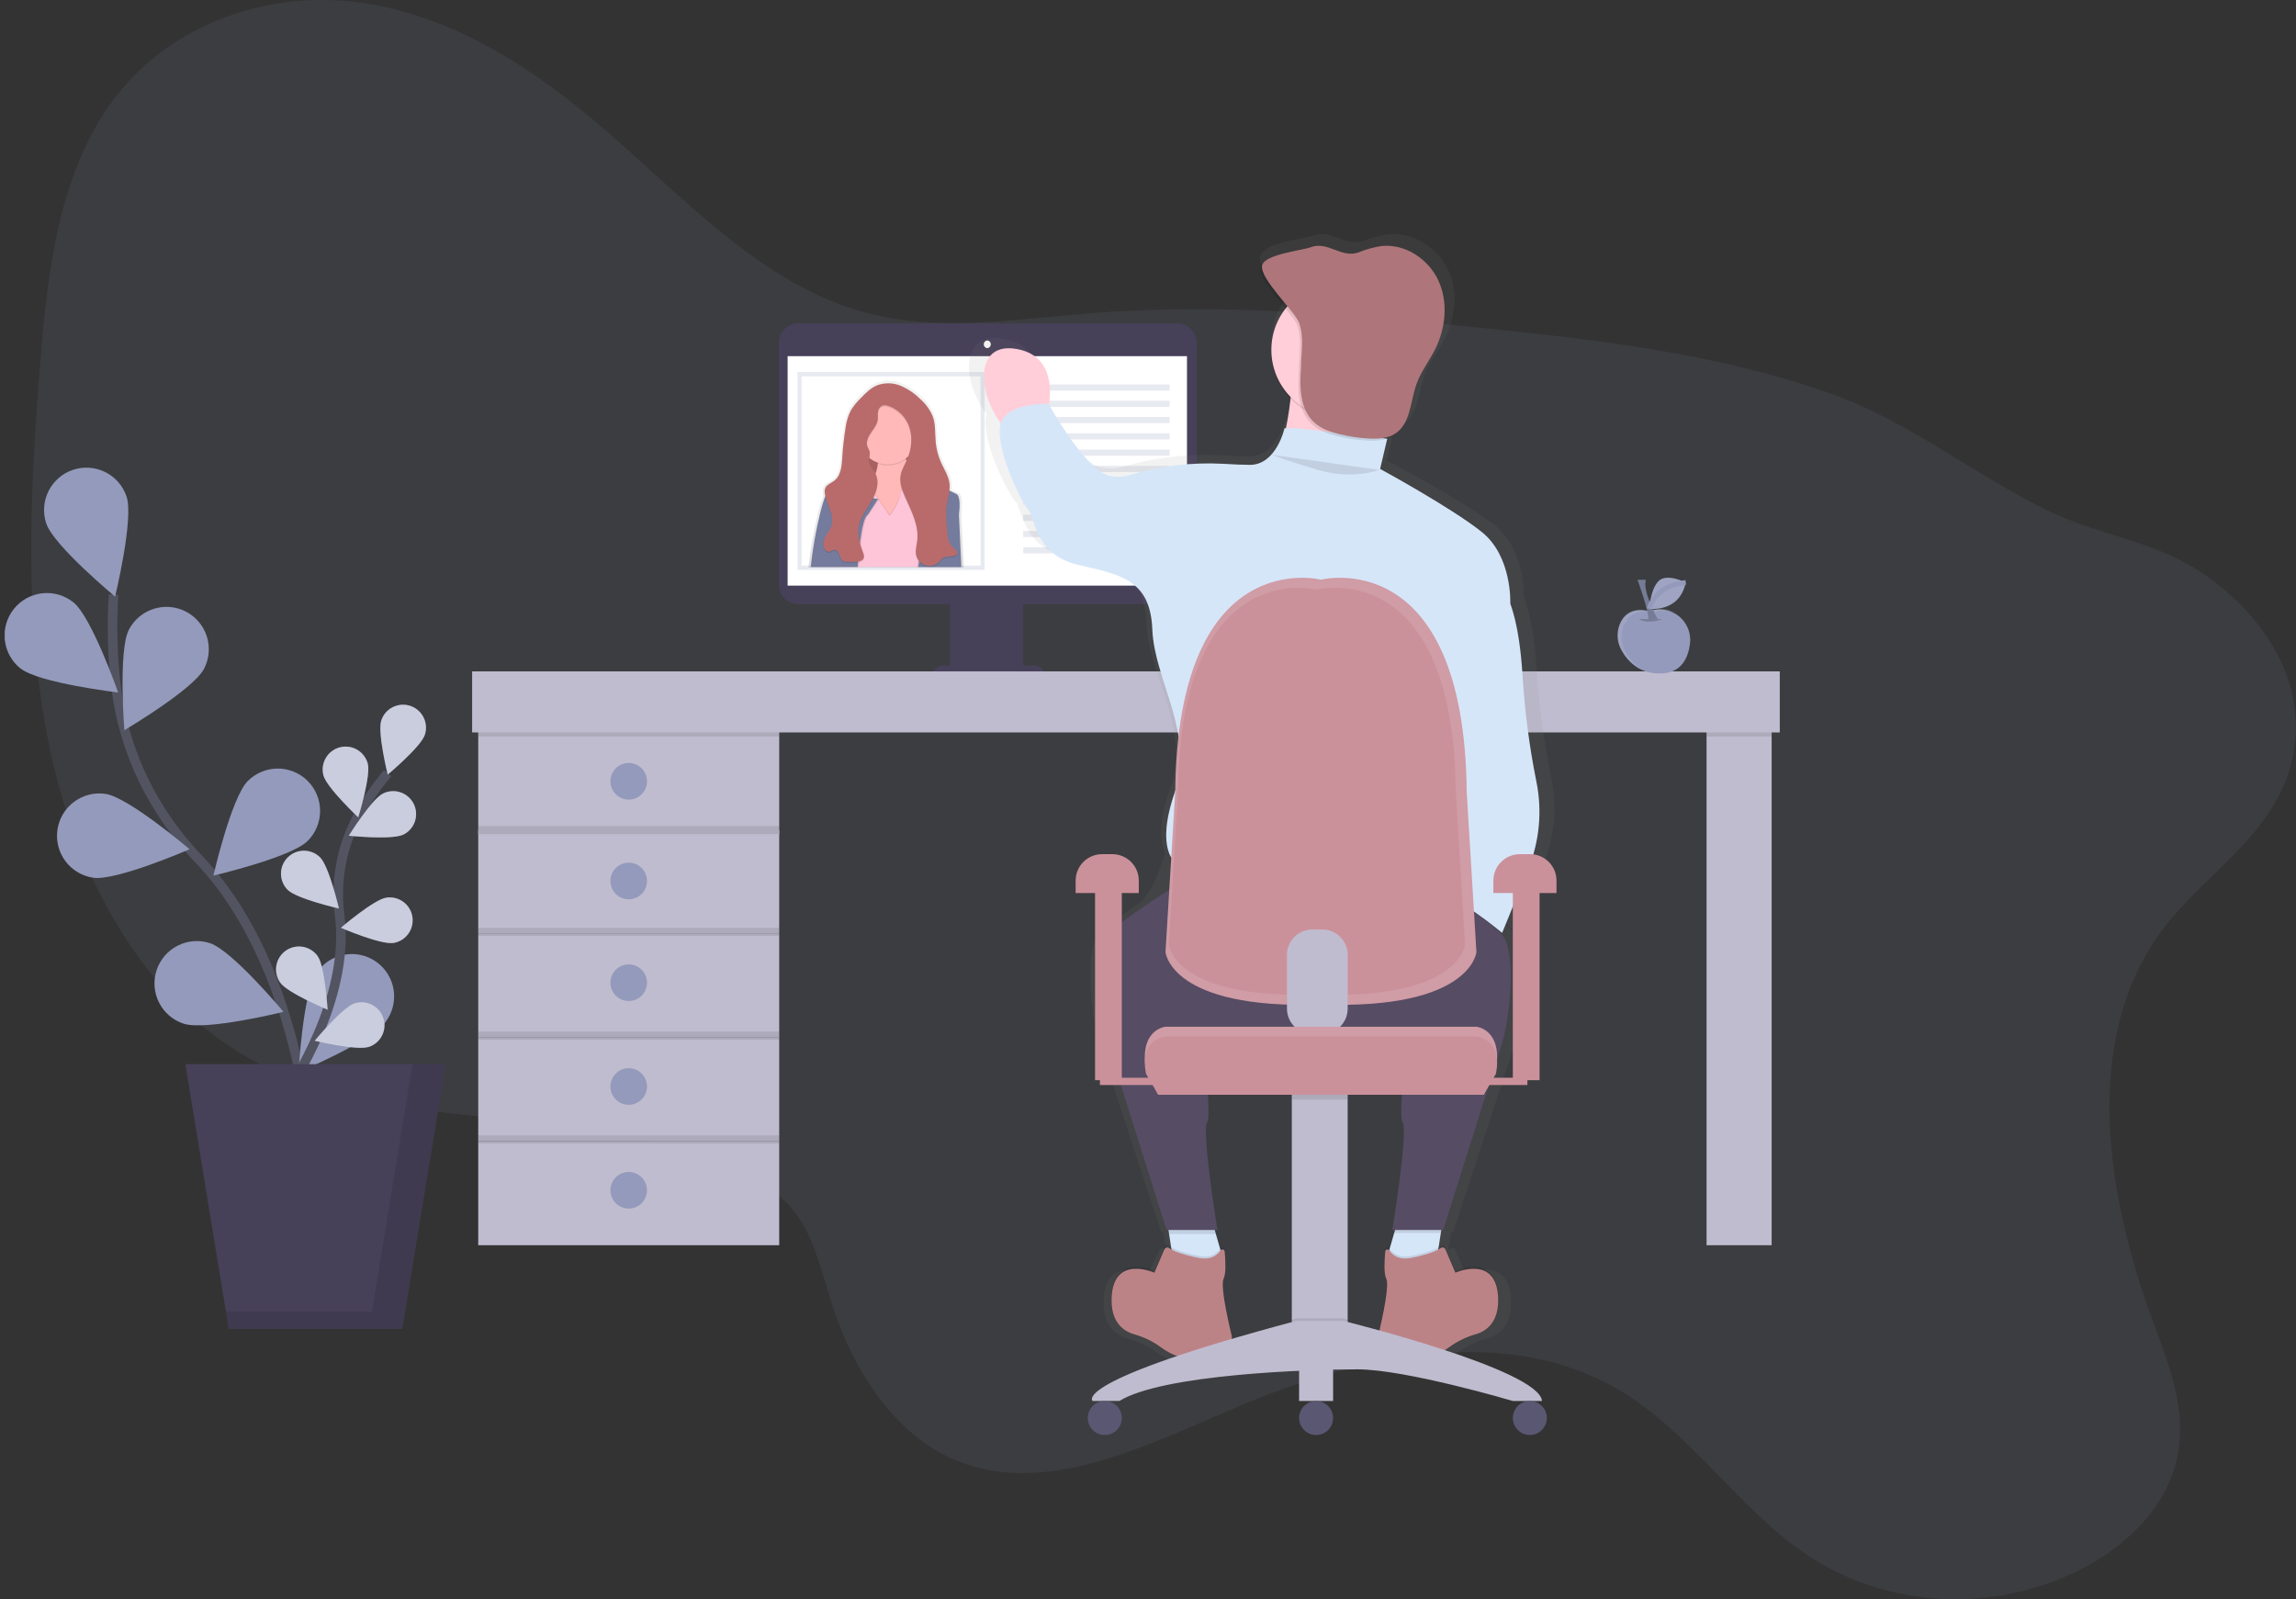 <svg width="481" height="335" viewBox="0 0 481 335" fill="none" xmlns="http://www.w3.org/2000/svg">
<rect x="0" y="0" width="481" height="335" fill="#333333" stroke="none"/>
<g clip-path="url(#clip0)">
<path opacity="0.1" d="M452.61 195.329C435.931 218.228 441.435 250.914 451.077 276.955C454.306 285.672 457.974 294.892 456.3 304.377C454.255 315.971 444.643 324.659 434.653 329.39C416.439 338.014 394.924 336.637 378.632 325.771C364.572 316.393 354.675 300.809 340.343 291.879C316.357 276.938 285.217 283.613 258.521 295.02C239.635 303.09 218.946 313.482 200.541 306.031C187.589 300.788 178.868 287.441 174.279 273.174C172.064 266.286 170.513 258.809 166.099 253.417C163.475 250.211 160.007 247.977 156.441 246.11C123.895 229.06 82.032 239.716 50.479 220.692C29.177 207.844 15.918 182.912 10.409 156.701C4.9 130.489 6.264 102.82 8.458 75.624C10.017 56.297 12.484 35.645 24.098 20.457C36.381 4.395 56.968 -1.991 75.377 0.529C93.786 3.048 110.287 13.291 124.73 25.482C142.782 40.721 159.402 59.848 181.867 65.628C197.166 69.567 213.42 66.779 229.324 65.547C255.909 63.493 282.401 65.859 308.731 68.531C333.935 71.089 359.315 73.945 383.186 82.329C400.079 88.263 413.47 99.478 429.374 107.143C439.74 112.138 451.145 113.298 460.901 119.752C472.941 127.701 483.823 141.785 480.291 158.687C476.955 174.749 461.464 183.176 452.61 195.329Z" fill="#949ABB"/>
<path d="M246.6 67.738H167.254C164.992 67.738 163.159 69.572 163.159 71.835V122.484C163.159 124.746 164.992 126.58 167.254 126.58H246.6C248.862 126.58 250.695 124.746 250.695 122.484V71.835C250.695 69.572 248.862 67.738 246.6 67.738Z" fill="#474059"/>
<path d="M248.667 74.61H165V122.68H248.667V74.61Z" fill="white"/>
<path d="M206.833 72.922C207.24 72.922 207.57 72.565 207.57 72.125C207.57 71.684 207.24 71.328 206.833 71.328C206.426 71.328 206.096 71.684 206.096 72.125C206.096 72.565 206.426 72.922 206.833 72.922Z" fill="white"/>
<path d="M214.366 124.449H199.028V140.647H214.366V124.449Z" fill="#474059"/>
<path d="M197.75 139.368H216.496C217.174 139.368 217.824 139.638 218.304 140.118C218.783 140.597 219.052 141.248 219.052 141.926H195.194C195.194 141.248 195.463 140.597 195.942 140.118C196.422 139.638 197.072 139.368 197.75 139.368Z" fill="#474059"/>
<path d="M163.24 153.009H100.186V174.749H163.24V153.009Z" fill="#C0BCCF"/>
<path d="M371.151 142.352H357.517V260.855H371.151V142.352Z" fill="#C0BCCF"/>
<path opacity="0.1" d="M163.24 153.009H100.186V154.288H163.24V153.009Z" fill="black"/>
<path opacity="0.1" d="M371.151 142.352H357.517V154.288H371.151V142.352Z" fill="black"/>
<path d="M163.24 173.896H100.186V195.636H163.24V173.896Z" fill="#C0BCCF"/>
<path d="M131.713 188.389C133.831 188.389 135.547 186.672 135.547 184.553C135.547 182.434 133.831 180.716 131.713 180.716C129.595 180.716 127.879 182.434 127.879 184.553C127.879 186.672 129.595 188.389 131.713 188.389Z" fill="#949ABB"/>
<path d="M131.713 167.502C133.831 167.502 135.547 165.784 135.547 163.666C135.547 161.547 133.831 159.829 131.713 159.829C129.595 159.829 127.879 161.547 127.879 163.666C127.879 165.784 129.595 167.502 131.713 167.502Z" fill="#949ABB"/>
<path d="M163.24 195.636H100.186V217.376H163.24V195.636Z" fill="#C0BCCF"/>
<path d="M131.713 209.703C133.831 209.703 135.547 207.985 135.547 205.866C135.547 203.747 133.831 202.03 131.713 202.03C129.595 202.03 127.879 203.747 127.879 205.866C127.879 207.985 129.595 209.703 131.713 209.703Z" fill="#949ABB"/>
<path d="M163.24 217.376H100.186V239.115H163.24V217.376Z" fill="#C0BCCF"/>
<path d="M131.713 231.442C133.831 231.442 135.547 229.725 135.547 227.606C135.547 225.487 133.831 223.77 131.713 223.77C129.595 223.77 127.879 225.487 127.879 227.606C127.879 229.725 129.595 231.442 131.713 231.442Z" fill="#949ABB"/>
<path d="M163.24 239.115H100.186V260.855H163.24V239.115Z" fill="#C0BCCF"/>
<path d="M131.713 253.182C133.831 253.182 135.547 251.464 135.547 249.346C135.547 247.227 133.831 245.509 131.713 245.509C129.595 245.509 127.879 247.227 127.879 249.346C127.879 251.464 129.595 253.182 131.713 253.182Z" fill="#949ABB"/>
<path opacity="0.1" d="M163.24 194.357H100.186V196.062H163.24V194.357Z" fill="black"/>
<path opacity="0.1" d="M163.24 173.044H100.186V174.749H163.24V173.044Z" fill="black"/>
<path opacity="0.1" d="M163.24 216.097H100.186V217.802H163.24V216.097Z" fill="black"/>
<path opacity="0.1" d="M163.24 237.836H100.186V239.541H163.24V237.836Z" fill="black"/>
<path d="M65.578 245.207C65.578 245.207 64.172 203.535 41.638 179.988C32.18 170.107 25.968 157.557 24.324 143.976C23.555 137.531 23.378 131.029 23.796 124.551" stroke="#535461" stroke-width="2" stroke-miterlimit="10"/>
<path d="M9.681 109.64C11.223 114.295 24.115 124.986 24.115 124.986C24.115 124.986 28.064 108.698 26.522 104.048C25.782 101.813 24.184 99.965 22.081 98.909C19.978 97.853 17.542 97.676 15.309 98.417C13.075 99.158 11.228 100.756 10.172 102.86C9.117 104.964 8.94 107.402 9.681 109.636V109.64Z" fill="#949ABB"/>
<path d="M4.304 140.029C8.138 143.098 24.754 145.068 24.754 145.068C24.754 145.068 19.216 129.249 15.381 126.184C13.546 124.711 11.2 124.028 8.861 124.285C6.522 124.542 4.381 125.718 2.909 127.554C1.436 129.391 0.754 131.737 1.01 134.078C1.267 136.418 2.443 138.56 4.278 140.033L4.304 140.029Z" fill="#949ABB"/>
<path d="M19.514 183.871C24.362 184.587 39.713 177.903 39.713 177.903C39.713 177.903 26.953 167.029 22.108 166.309C19.781 165.964 17.412 166.559 15.523 167.963C13.633 169.366 12.379 171.463 12.035 173.792C11.691 176.121 12.285 178.491 13.688 180.381C15.091 182.271 17.186 183.527 19.514 183.871Z" fill="#949ABB"/>
<path d="M38.481 214.451C43.138 215.977 59.4 211.97 59.4 211.97C59.4 211.97 48.66 199.11 44.003 197.584C41.767 196.849 39.331 197.033 37.231 198.095C35.131 199.157 33.539 201.01 32.804 203.247C32.07 205.484 32.254 207.921 33.315 210.022C34.377 212.123 36.229 213.716 38.464 214.451H38.481Z" fill="#949ABB"/>
<path d="M42.742 140.102C40.48 144.45 26.054 152.966 26.054 152.966C26.054 152.966 24.741 136.261 27.004 131.909C27.541 130.875 28.277 129.957 29.169 129.208C30.062 128.458 31.093 127.892 32.204 127.541C33.315 127.191 34.484 127.062 35.644 127.164C36.804 127.265 37.934 127.594 38.967 128.132C40 128.67 40.918 129.406 41.667 130.299C42.416 131.192 42.982 132.223 43.332 133.335C43.683 134.446 43.811 135.616 43.71 136.777C43.608 137.938 43.279 139.068 42.742 140.102Z" fill="#949ABB"/>
<path d="M64.474 176.147C61.015 179.621 44.706 183.423 44.706 183.423C44.706 183.423 48.451 167.089 51.906 163.615C53.567 161.947 55.821 161.008 58.174 161.003C60.526 160.999 62.784 161.93 64.451 163.591C66.118 165.252 67.056 167.508 67.061 169.862C67.065 172.216 66.135 174.475 64.474 176.143V176.147Z" fill="#949ABB"/>
<path d="M80.792 214.081C77.972 218.087 62.536 224.597 62.536 224.597C62.536 224.597 63.465 207.866 66.289 203.854C66.943 202.86 67.79 202.007 68.779 201.347C69.769 200.686 70.881 200.232 72.05 200.01C73.219 199.789 74.42 199.805 75.582 200.057C76.745 200.31 77.845 200.793 78.816 201.48C79.788 202.166 80.612 203.041 81.239 204.052C81.866 205.064 82.283 206.191 82.466 207.367C82.649 208.543 82.593 209.744 82.303 210.898C82.012 212.052 81.493 213.136 80.775 214.085L80.792 214.081Z" fill="#949ABB"/>
<path d="M60.627 227.96C60.627 227.96 73.409 209.357 71.168 191.855C70.18 184.52 71.597 177.062 75.207 170.601C76.942 167.543 78.954 164.651 81.218 161.961" stroke="#535461" stroke-width="2" stroke-miterlimit="10"/>
<path d="M79.872 150.937C79.049 153.461 81.222 162.268 81.222 162.268C81.222 162.268 88.18 156.445 89.002 153.926C89.198 153.326 89.273 152.693 89.225 152.064C89.177 151.435 89.005 150.822 88.719 150.259C88.434 149.696 88.04 149.195 87.561 148.785C87.082 148.374 86.527 148.062 85.928 147.866C84.717 147.47 83.399 147.572 82.263 148.149C81.127 148.726 80.267 149.73 79.872 150.942V150.937Z" fill="#949ABB"/>
<path d="M67.759 162.438C68.437 164.996 75.049 171.215 75.049 171.215C75.049 171.215 77.724 162.545 77.047 159.979C76.886 159.368 76.606 158.796 76.223 158.294C75.841 157.792 75.363 157.371 74.818 157.053C74.272 156.736 73.67 156.529 73.045 156.445C72.419 156.361 71.784 156.4 71.174 156.562C70.564 156.723 69.992 157.004 69.49 157.386C68.989 157.769 68.567 158.247 68.25 158.792C67.933 159.338 67.727 159.941 67.642 160.566C67.558 161.192 67.598 161.828 67.759 162.438Z" fill="#949ABB"/>
<path d="M60.286 186.424C62.165 188.296 71.006 190.32 71.006 190.32C71.006 190.32 68.944 181.484 67.061 179.612C66.157 178.714 64.933 178.211 63.658 178.215C62.384 178.219 61.163 178.729 60.265 179.634C59.367 180.538 58.864 181.763 58.868 183.038C58.872 184.313 59.382 185.534 60.286 186.433V186.424Z" fill="#949ABB"/>
<path d="M58.719 205.866C60.257 208.027 68.628 211.519 68.628 211.519C68.628 211.519 68.087 202.46 66.549 200.299C65.811 199.26 64.691 198.557 63.435 198.344C62.179 198.132 60.89 198.427 59.852 199.165C58.813 199.904 58.111 201.024 57.898 202.281C57.686 203.538 57.981 204.827 58.719 205.866Z" fill="#949ABB"/>
<path d="M84.473 174.842C82.091 176.01 73.072 175.073 73.072 175.073C73.072 175.073 77.869 167.374 80.255 166.223C80.822 165.946 81.437 165.783 82.067 165.744C82.696 165.704 83.327 165.789 83.924 165.994C84.52 166.199 85.071 166.519 85.544 166.936C86.017 167.354 86.403 167.86 86.68 168.427C86.957 168.994 87.12 169.61 87.159 170.24C87.199 170.869 87.114 171.501 86.909 172.098C86.705 172.695 86.385 173.245 85.967 173.718C85.55 174.192 85.044 174.578 84.477 174.855L84.473 174.842Z" fill="#949ABB"/>
<path d="M82.351 197.533C79.727 197.929 71.419 194.357 71.419 194.357C71.419 194.357 78.3 188.449 80.924 188.048C82.183 187.857 83.467 188.173 84.493 188.929C85.519 189.684 86.203 190.817 86.394 192.076C86.586 193.336 86.269 194.621 85.514 195.647C84.759 196.674 83.628 197.358 82.368 197.55L82.351 197.533Z" fill="#949ABB"/>
<path d="M77.26 219.302C74.742 220.155 65.927 218.023 65.927 218.023C65.927 218.023 71.713 211.037 74.231 210.197C75.44 209.795 76.759 209.89 77.898 210.462C79.037 211.033 79.903 212.033 80.304 213.243C80.706 214.453 80.611 215.772 80.04 216.912C79.469 218.051 78.469 218.917 77.26 219.319V219.302Z" fill="#949ABB"/>
<path opacity="0.5" d="M79.872 150.937C79.049 153.461 81.222 162.268 81.222 162.268C81.222 162.268 88.18 156.445 89.002 153.926C89.198 153.326 89.273 152.693 89.225 152.064C89.177 151.435 89.005 150.822 88.719 150.259C88.434 149.696 88.04 149.195 87.561 148.785C87.082 148.374 86.527 148.062 85.928 147.866C84.717 147.47 83.399 147.572 82.263 148.149C81.127 148.726 80.267 149.73 79.872 150.942V150.937Z" fill="white"/>
<path opacity="0.5" d="M67.759 162.438C68.437 164.996 75.049 171.215 75.049 171.215C75.049 171.215 77.724 162.545 77.047 159.979C76.886 159.368 76.606 158.796 76.223 158.294C75.841 157.792 75.363 157.371 74.818 157.053C74.272 156.736 73.67 156.529 73.045 156.445C72.419 156.361 71.784 156.4 71.174 156.562C70.564 156.723 69.992 157.004 69.49 157.386C68.989 157.769 68.567 158.247 68.25 158.792C67.933 159.338 67.727 159.941 67.642 160.566C67.558 161.192 67.598 161.828 67.759 162.438Z" fill="white"/>
<path opacity="0.5" d="M60.286 186.424C62.165 188.296 71.006 190.32 71.006 190.32C71.006 190.32 68.944 181.484 67.061 179.612C66.157 178.714 64.933 178.211 63.658 178.215C62.384 178.219 61.163 178.729 60.265 179.634C59.367 180.538 58.864 181.763 58.868 183.038C58.872 184.313 59.382 185.534 60.286 186.433V186.424Z" fill="white"/>
<path opacity="0.5" d="M58.719 205.866C60.257 208.027 68.628 211.519 68.628 211.519C68.628 211.519 68.087 202.46 66.549 200.299C65.811 199.26 64.691 198.557 63.435 198.344C62.179 198.132 60.89 198.427 59.852 199.165C58.813 199.904 58.111 201.024 57.898 202.281C57.686 203.538 57.981 204.827 58.719 205.866Z" fill="white"/>
<path opacity="0.5" d="M84.473 174.842C82.091 176.01 73.072 175.073 73.072 175.073C73.072 175.073 77.869 167.374 80.255 166.223C80.822 165.946 81.437 165.783 82.067 165.744C82.696 165.704 83.327 165.789 83.924 165.994C84.52 166.199 85.071 166.519 85.544 166.936C86.017 167.354 86.403 167.86 86.68 168.427C86.957 168.994 87.12 169.61 87.159 170.24C87.199 170.869 87.114 171.501 86.909 172.098C86.705 172.695 86.385 173.245 85.967 173.718C85.55 174.192 85.044 174.578 84.477 174.855L84.473 174.842Z" fill="white"/>
<path opacity="0.5" d="M82.351 197.533C79.727 197.929 71.419 194.357 71.419 194.357C71.419 194.357 78.3 188.449 80.924 188.048C82.183 187.857 83.467 188.173 84.493 188.929C85.519 189.684 86.203 190.817 86.394 192.076C86.586 193.336 86.269 194.621 85.514 195.647C84.759 196.674 83.628 197.358 82.368 197.55L82.351 197.533Z" fill="white"/>
<path opacity="0.5" d="M77.26 219.302C74.742 220.155 65.927 218.023 65.927 218.023C65.927 218.023 71.713 211.037 74.231 210.197C75.44 209.795 76.759 209.89 77.898 210.462C79.037 211.033 79.903 212.033 80.304 213.243C80.706 214.453 80.611 215.772 80.04 216.912C79.469 218.051 78.469 218.917 77.26 219.319V219.302Z" fill="white"/>
<path d="M84.277 278.4H47.923L38.835 222.93H93.369L84.277 278.4Z" fill="#474059"/>
<path opacity="0.1" d="M86.407 222.93L77.916 274.764H47.326L47.922 278.4H84.277L93.369 222.93H86.407Z" fill="black"/>
<path d="M372.855 140.647H98.907V153.435H372.855V140.647Z" fill="#C0BCCF"/>
<path d="M206.271 77.935H167.075V119.381H206.271V77.935Z" fill="#E8EAF1"/>
<path d="M205.419 78.838H167.927V118.481H205.419V78.838Z" fill="white"/>
<path d="M201.363 107.731C201.887 103.579 200.839 103.319 200.839 103.319L199.335 102.598C199.359 102.355 199.369 102.11 199.365 101.865C199.376 101.662 199.376 101.459 199.365 101.256C199.216 99.619 198.244 98.191 197.554 96.699C196.92 95.321 196.52 93.847 196.37 92.338C196.186 90.475 196.37 88.54 195.731 86.797C195.136 85.395 194.228 84.148 193.076 83.152C191.856 81.923 190.409 80.942 188.816 80.262C187.201 79.583 185.392 79.531 183.742 80.117C182.293 80.688 181.185 81.822 180.086 82.943C179.294 83.691 178.6 84.536 178.02 85.458C177.412 86.647 177.018 87.935 176.857 89.261C176.511 91.366 176.272 93.487 176.141 95.616C176.026 97.389 175.851 99.406 174.437 100.497C173.742 101.03 172.771 101.328 172.451 102.134C172.363 102.376 172.328 102.635 172.349 102.893C172.34 103.108 172.355 103.324 172.392 103.536C172.392 103.66 172.439 103.784 172.464 103.907C172.057 104.993 171.716 106.101 171.442 107.228C170.479 111.068 169.777 114.968 169.341 118.903H194.614C194.853 118.932 195.095 118.932 195.334 118.903H201.908L201.363 107.731Z" fill="url(#paint0_linear)"/>
<path d="M194.005 90.514H179.498V101.465H194.005V90.514Z" fill="#B96B6B"/>
<path opacity="0.1" d="M194.005 90.514H179.498V101.465H194.005V90.514Z" fill="black"/>
<path d="M194.516 101.972L188.918 109.866L183.043 109.359C183.043 109.359 175.408 109.866 180.487 104.009C182.932 101.196 183.733 98.852 183.895 97.189C184.038 96.226 183.912 95.242 183.533 94.346L189.898 93.583C189.612 94.44 189.577 95.362 189.796 96.239C190.622 99.538 194.516 101.972 194.516 101.972Z" fill="#FFB9B9"/>
<path opacity="0.1" d="M189.83 96.226C188.999 96.854 188.027 97.268 186.999 97.432C185.971 97.596 184.918 97.506 183.933 97.168C184.076 96.205 183.951 95.221 183.571 94.325L189.936 93.562C189.647 94.421 189.61 95.346 189.83 96.226Z" fill="black"/>
<path d="M185.987 97.262C189.502 97.262 192.352 94.41 192.352 90.893C192.352 87.376 189.502 84.525 185.987 84.525C182.471 84.525 179.622 87.376 179.622 90.893C179.622 94.41 182.471 97.262 185.987 97.262Z" fill="#FFB9B9"/>
<path opacity="0.1" d="M186.37 107.825C186.37 107.825 188.662 105.024 188.662 102.731C188.976 102.123 189.408 101.583 189.933 101.144C190.457 100.705 191.064 100.375 191.717 100.173C194.009 99.41 193.754 100.173 193.754 100.173L195.279 106.286L194.772 117.237L195.028 118.515H176.188L177.466 113.421L177.206 109.103L178.224 102.483L181.279 100.702L183.571 103.758L186.37 107.825Z" fill="black"/>
<path d="M186.37 108.085C186.37 108.085 188.662 105.284 188.662 102.991C188.976 102.383 189.408 101.843 189.933 101.404C190.457 100.965 191.064 100.635 191.717 100.433C194.009 99.67 193.754 100.433 193.754 100.433L195.279 106.546L194.772 117.497L195.028 118.775H176.188L177.466 113.681L177.21 109.351L178.229 102.731L181.283 100.949L183.575 104.005L186.37 108.085Z" fill="#FEC5D9"/>
<path opacity="0.1" d="M182.809 100.19L174.918 101.469C174.918 101.469 173.64 101.213 172.119 107.326C171.185 111.095 170.505 114.923 170.083 118.784H179.924C179.924 118.784 180.516 108.596 182.054 107.833L184.185 104.538C184.185 104.538 180.776 104.27 181.279 102.488C181.782 100.706 182.809 100.19 182.809 100.19Z" fill="black"/>
<path d="M182.553 100.19L174.663 101.469C174.663 101.469 173.384 101.213 171.863 107.326C170.933 111.094 170.255 114.921 169.835 118.78H179.677C179.677 118.78 180.269 108.592 181.807 107.829L183.938 104.534C183.938 104.534 180.529 104.265 181.032 102.483C181.535 100.702 182.553 100.19 182.553 100.19Z" fill="#747B9C"/>
<path opacity="0.1" d="M191.717 99.427L200.115 103.502C200.115 103.502 201.133 103.758 200.622 107.833L201.129 118.784H192.096C192.783 115.347 192.913 111.822 192.48 108.345C192.035 105.391 191.78 102.413 191.717 99.427Z" fill="black"/>
<path d="M191.99 99.427L200.387 103.502C200.387 103.502 201.405 103.758 200.894 107.833L201.401 118.784H192.352C193.039 115.347 193.168 111.822 192.735 108.345C192.296 105.391 192.047 102.412 191.99 99.427Z" fill="#747B9C"/>
<path opacity="0.1" d="M183.895 88.114C183.784 89.145 183.077 89.994 182.489 90.85C181.901 91.707 181.39 92.764 181.718 93.749C181.846 94.133 182.097 94.474 182.187 94.87C182.34 95.552 181.995 96.256 182.054 96.95C182.135 97.905 182.945 98.613 183.392 99.457C184.338 101.243 183.614 103.455 182.591 105.194C181.569 106.934 180.231 108.583 179.894 110.574C179.583 112.415 180.18 114.278 180.823 116.03C180.992 116.369 181.043 116.755 180.968 117.126C180.772 117.714 180.035 117.889 179.413 117.931C178.733 117.974 178.052 117.974 177.372 117.931C177.115 117.936 176.86 117.882 176.627 117.774C176.158 117.518 176.017 116.921 175.843 116.427C175.668 115.932 175.285 115.37 174.752 115.425C174.403 115.463 174.13 115.762 173.785 115.821C173.625 115.836 173.464 115.812 173.316 115.751C173.168 115.69 173.036 115.594 172.933 115.472C172.298 114.786 172.451 113.677 172.869 112.842C173.286 112.006 173.926 111.277 174.202 110.386C174.888 108.17 173.171 105.975 172.809 103.681C172.73 103.307 172.75 102.919 172.869 102.556C173.18 101.763 174.122 101.469 174.795 100.949C176.171 99.879 176.341 97.897 176.452 96.158C176.569 94.069 176.791 91.988 177.117 89.921C177.272 88.622 177.653 87.36 178.241 86.191C178.802 85.288 179.475 84.458 180.244 83.723C181.292 82.632 182.374 81.515 183.788 80.953C185.386 80.377 187.143 80.428 188.705 81.093C190.257 81.769 191.662 82.74 192.842 83.954C193.954 84.936 194.829 86.159 195.398 87.53C196.025 89.256 195.824 91.157 196.016 92.986C196.163 94.46 196.55 95.9 197.162 97.249C197.831 98.715 198.773 100.118 198.917 101.725C199.032 103.003 198.615 104.282 198.402 105.54C198.027 107.744 198.253 109.999 198.474 112.219C198.506 112.757 198.618 113.288 198.807 113.792C199.177 114.5 199.694 115.12 200.323 115.612C200.394 115.662 200.454 115.725 200.5 115.799C200.546 115.872 200.577 115.953 200.592 116.039C200.587 116.112 200.567 116.183 200.532 116.248C200.498 116.313 200.45 116.369 200.391 116.414C199.62 117.1 198.287 116.593 197.452 117.202C197.219 117.406 197.006 117.631 196.817 117.876C196.462 118.262 196.008 118.543 195.505 118.688C195.001 118.834 194.467 118.838 193.961 118.701C193.456 118.563 192.997 118.29 192.636 117.91C192.275 117.53 192.025 117.058 191.913 116.546C191.696 115.549 192.02 114.525 192.143 113.511C192.527 110.31 190.891 107.266 189.587 104.321C188.973 102.944 188.415 101.452 188.641 99.96C188.824 98.762 189.493 97.709 189.983 96.601C190.967 94.389 191.261 91.797 190.409 89.525C189.771 87.793 188.476 86.382 186.805 85.599C186.2 85.326 185.339 84.951 184.704 85.318C183.661 85.914 183.98 87.159 183.895 88.114Z" fill="black"/>
<path d="M183.895 87.858C183.784 88.89 183.077 89.738 182.489 90.595C181.901 91.452 181.39 92.509 181.718 93.493C181.846 93.877 182.097 94.218 182.187 94.615C182.34 95.296 181.995 96 182.054 96.695C182.135 97.65 182.945 98.357 183.392 99.201C184.338 100.987 183.614 103.2 182.591 104.939C181.569 106.678 180.231 108.328 179.894 110.318C179.583 112.16 180.18 114.023 180.823 115.774C180.992 116.113 181.043 116.499 180.968 116.87C180.772 117.458 180.035 117.633 179.413 117.676C178.733 117.718 178.052 117.718 177.372 117.676C177.115 117.68 176.86 117.626 176.627 117.518C176.158 117.262 176.017 116.665 175.843 116.171C175.668 115.676 175.285 115.114 174.752 115.169C174.403 115.208 174.13 115.506 173.785 115.566C173.625 115.58 173.464 115.556 173.316 115.495C173.168 115.434 173.036 115.339 172.933 115.216C172.298 114.53 172.451 113.421 172.869 112.586C173.286 111.751 173.926 111.022 174.202 110.131C174.888 107.914 173.171 105.719 172.809 103.425C172.73 103.052 172.75 102.663 172.869 102.3C173.18 101.507 174.122 101.213 174.795 100.693C176.171 99.623 176.341 97.641 176.452 95.902C176.577 93.811 176.808 91.729 177.142 89.661C177.298 88.362 177.678 87.1 178.267 85.931C178.828 85.028 179.501 84.198 180.269 83.463C181.317 82.372 182.4 81.255 183.814 80.693C185.412 80.117 187.168 80.168 188.731 80.833C190.277 81.502 191.679 82.465 192.859 83.668C193.971 84.65 194.846 85.874 195.415 87.244C196.042 88.971 195.841 90.872 196.033 92.701C196.18 94.175 196.567 95.615 197.179 96.963C197.848 98.43 198.79 99.832 198.934 101.439C199.049 102.718 198.632 103.997 198.419 105.254C198.044 107.458 198.27 109.713 198.491 111.934C198.519 112.474 198.628 113.007 198.815 113.515C199.186 114.223 199.703 114.843 200.332 115.335C200.403 115.385 200.463 115.448 200.509 115.522C200.555 115.595 200.586 115.676 200.6 115.762C200.595 115.835 200.575 115.906 200.541 115.971C200.506 116.036 200.458 116.092 200.4 116.137C199.629 116.823 198.295 116.316 197.46 116.925C197.227 117.129 197.015 117.354 196.825 117.599C196.471 117.985 196.017 118.266 195.513 118.411C195.01 118.556 194.476 118.561 193.97 118.424C193.464 118.286 193.006 118.013 192.644 117.633C192.283 117.253 192.033 116.781 191.922 116.269C191.704 115.271 192.028 114.248 192.152 113.234C192.535 110.033 190.899 106.989 189.595 104.044C188.982 102.667 188.424 101.175 188.65 99.683C188.833 98.485 189.502 97.432 189.992 96.324C190.976 94.112 191.27 91.52 190.418 89.248C189.78 87.515 188.485 86.105 186.813 85.322C186.208 85.049 185.348 84.674 184.713 85.04C183.661 85.659 183.98 86.908 183.895 87.858Z" fill="#B96B6B"/>
<path d="M245.041 80.543H214.366V81.822H245.041V80.543Z" fill="#E8EAF1"/>
<path d="M245.041 83.954H214.366V85.232H245.041V83.954Z" fill="#E8EAF1"/>
<path d="M245.041 87.364H214.366V88.642H245.041V87.364Z" fill="#E8EAF1"/>
<path d="M245.041 90.774H214.366V92.053H245.041V90.774Z" fill="#E8EAF1"/>
<path d="M245.041 94.184H214.366V95.463H245.041V94.184Z" fill="#E8EAF1"/>
<path d="M245.041 97.594H214.366V98.873H245.041V97.594Z" fill="#E8EAF1"/>
<path d="M245.041 101.004H214.366V102.283H245.041V101.004Z" fill="#E8EAF1"/>
<path d="M245.041 104.414H214.366V105.693H245.041V104.414Z" fill="#E8EAF1"/>
<path d="M245.041 107.825H214.366V109.103H245.041V107.825Z" fill="#E8EAF1"/>
<path d="M245.041 111.235H214.366V112.514H245.041V111.235Z" fill="#E8EAF1"/>
<path d="M245.041 114.645H214.366V115.924H245.041V114.645Z" fill="#E8EAF1"/>
<path d="M323.157 181.497C325.669 175.604 326.303 169.079 324.971 162.813C323.416 155.33 322.401 147.744 321.934 140.114C321.448 132.804 320.383 128.068 319.22 124.999C319.22 124.999 319.667 115.05 312.931 109.862C306.196 104.674 290.475 96.456 290.475 96.456L292.047 90.032H291.983C292.456 89.881 292.91 89.674 293.333 89.414C293.782 89.134 294.19 88.794 294.548 88.404C297.206 86.076 297.244 81.805 298.506 78.403C299.477 75.786 301.296 73.544 302.6 71.063C304.973 66.545 305.527 60.999 303.32 56.404C301.113 51.809 295.885 48.505 290.666 49.098C288.98 49.353 287.328 49.798 285.741 50.423C281.962 51.753 278.98 47.989 275.201 49.324C273.305 49.993 266.228 50.717 264.695 52.666C264.343 52.895 264.086 53.243 263.97 53.646C263.57 55.538 267.034 59.328 269.603 62.355C267.561 64.835 266.444 67.948 266.441 71.161C266.441 71.234 266.441 71.306 266.441 71.379C266.441 71.451 266.441 71.524 266.441 71.596C266.446 73.46 266.823 75.303 267.551 77.019C268.279 78.734 269.343 80.286 270.68 81.584C270.463 83.485 270.139 85.624 269.675 87.816H269.364C269.364 87.816 267.566 95.599 261.729 95.599C260.17 95.599 258.04 95.505 255.765 95.373C248.889 95.025 242.003 95.819 235.387 97.722C233.112 98.357 230.607 98.413 228.51 96.899C223.5 93.28 218.106 84.064 217.369 82.781C217.932 79.043 217.855 72.197 210.097 70.952C201.001 69.495 201.499 80.04 206.731 86.75C206.602 87.084 206.516 87.434 206.475 87.79C206.028 93.412 211.418 103.792 212.764 105.088C214.11 106.384 214.144 114.598 223.56 116.776C232.975 118.954 239.75 119.803 240.176 130.617C240.602 141.432 249.608 152.672 245.118 165.217C242.421 172.745 243.124 176.688 244.117 178.636C244.036 178.892 243.959 179.144 243.874 179.404C242.851 182.511 241.582 185.631 240.176 187.503C239.852 187.929 239.537 188.389 239.234 188.867C235.579 191.237 231.761 193.888 230.287 195.504C227.143 198.965 228.489 212.802 230.287 218.424C232.085 224.047 243.311 258.212 243.311 258.212H243.737L243.874 259.065L244.325 261.895C244.178 261.815 244.036 261.727 243.899 261.631C243.812 261.57 243.713 261.529 243.608 261.51C243.503 261.492 243.395 261.497 243.293 261.524C243.19 261.552 243.095 261.602 243.013 261.67C242.932 261.739 242.866 261.824 242.821 261.921L240.627 266.823C240.627 266.823 231.646 262.939 231.186 272.023C231.186 272.385 231.186 272.731 231.186 273.063C231.165 277.893 233.823 279.692 236.103 280.34C238.196 280.902 240.177 281.822 241.957 283.059C244.117 284.611 247.406 286.197 251.146 285.335C251.902 285.166 252.677 285.095 253.451 285.122C255.066 285.169 257.797 284.696 257.712 281.09C257.729 280.806 257.729 280.521 257.712 280.237C257.712 280.237 255.816 272.935 255.735 269.581C255.726 269.239 255.786 268.9 255.914 268.583C256.233 267.969 256.34 266.81 256.31 265.569C256.31 264.486 256.255 263.403 256.144 262.326C256.131 262.224 256.087 262.129 256.019 262.053C255.951 261.976 255.861 261.923 255.761 261.899C255.662 261.876 255.557 261.883 255.462 261.92C255.367 261.958 255.285 262.023 255.228 262.108L255.155 262.206C254.866 261.247 254.529 260.126 254.214 259.069L253.954 258.216H254.559C254.559 258.216 250.959 236.984 252.305 235.279C253.187 234.149 251.764 220.632 250.673 211.408C261.614 212.103 279.052 210.167 290.982 209.571C293.261 209.46 295.487 208.839 297.496 207.755C296.418 216.502 294.415 233.983 295.421 235.275C296.767 237.005 293.176 258.195 293.176 258.195H293.717L293.521 258.843H293.589C293.257 259.964 292.895 261.17 292.583 262.198L292.511 262.1C292.454 262.015 292.372 261.949 292.277 261.912C292.182 261.874 292.077 261.867 291.978 261.891C291.878 261.914 291.788 261.968 291.72 262.044C291.651 262.12 291.608 262.215 291.595 262.317C291.484 263.395 291.429 264.477 291.429 265.561C291.429 266.801 291.51 267.961 291.825 268.575C291.953 268.891 292.013 269.231 292.004 269.572C291.923 272.948 290.027 280.229 290.027 280.229C290.01 280.513 290.01 280.797 290.027 281.081C289.938 284.705 292.669 285.165 294.288 285.114C295.062 285.086 295.837 285.158 296.593 285.327C300.333 286.179 303.622 284.598 305.782 283.051C307.562 281.813 309.543 280.893 311.636 280.331C313.916 279.683 316.574 277.884 316.553 273.055C316.553 272.722 316.553 272.377 316.553 272.015C316.08 262.939 307.099 266.823 307.099 266.823L304.892 261.904C304.847 261.807 304.782 261.722 304.7 261.653C304.619 261.585 304.523 261.535 304.421 261.507C304.318 261.48 304.21 261.475 304.105 261.493C304.001 261.512 303.901 261.553 303.814 261.614C303.677 261.71 303.535 261.798 303.388 261.878L303.98 258.182H304.406C304.406 258.182 315.633 224.017 317.43 218.394C319.228 212.772 320.575 198.931 317.43 195.474C315.944 193.837 312.054 191.143 308.36 188.752C311.518 190.648 314.548 192.75 317.43 195.043L323.157 181.497ZM303.763 185.832L302.336 184.979C302.039 184.467 301.677 183.995 301.258 183.577C300.862 183.192 300.494 182.779 300.159 182.341C299.281 179.685 296.039 168.7 300.363 163.035C303.503 158.909 303.742 150.937 303.495 145.677C305.625 156.125 308.607 170.827 308.897 173.845C309.25 177.613 305.39 183.543 303.763 185.832Z" fill="url(#paint1_linear)"/>
<path d="M302.336 255.1L300.632 266.183L290.406 264.052C290.406 264.052 292.537 256.805 292.963 255.1C293.389 253.395 293.389 255.1 293.389 255.1H302.336Z" fill="#D6E6F9"/>
<path d="M256.323 264.052L246.098 266.183L244.918 258.51L244.393 255.1H253.34C253.34 255.1 253.34 253.395 253.766 255.1C253.92 255.714 254.295 257.053 254.717 258.51C255.471 261.094 256.323 264.052 256.323 264.052Z" fill="#D6E6F9"/>
<path opacity="0.1" d="M254.725 258.51H244.926L244.402 255.1H253.349C253.349 255.1 253.349 253.395 253.775 255.1C253.928 255.714 254.303 257.053 254.725 258.51Z" fill="black"/>
<path opacity="0.1" d="M292.021 258.297H301.82L302.344 254.887H293.389C293.389 254.887 293.389 253.182 292.963 254.887C292.818 255.501 292.443 256.839 292.021 258.297Z" fill="black"/>
<path d="M312.135 120.826C312.135 120.826 317.673 121.252 318.951 141.287C319.4 148.804 320.37 156.282 321.853 163.666C323.119 169.832 322.526 176.235 320.149 182.063L314.691 195.423C314.691 195.423 304.466 186.897 301.058 187.324C301.058 187.324 307.022 179.225 306.596 174.536C306.17 169.847 299.353 136.171 299.353 136.171L312.135 120.826Z" fill="#D6E6F9"/>
<path d="M248.228 184.34C248.228 184.34 235.02 192.439 232.038 195.849C229.056 199.259 230.334 212.9 232.038 218.441C233.742 223.983 244.393 257.658 244.393 257.658H255.045C255.045 257.658 251.636 236.771 252.914 235.066C254.192 233.361 250.358 203.096 250.358 203.096L248.228 184.34Z" fill="#5F546F"/>
<path d="M298.501 184.34C298.501 184.34 311.709 192.439 314.691 195.849C317.673 199.259 316.395 212.9 314.691 218.441C312.987 223.983 302.336 257.658 302.336 257.658H291.685C291.685 257.658 295.093 236.771 293.815 235.066C292.537 233.361 296.371 203.096 296.371 203.096L298.501 184.34Z" fill="#5F546F"/>
<path opacity="0.1" d="M248.228 184.34C248.228 184.34 235.02 192.439 232.038 195.849C229.056 199.259 230.334 212.9 232.038 218.441C233.742 223.983 244.393 257.658 244.393 257.658H255.045C255.045 257.658 251.636 236.771 252.914 235.066C254.192 233.361 250.358 203.096 250.358 203.096L248.228 184.34Z" fill="black"/>
<path opacity="0.1" d="M298.501 184.34C298.501 184.34 311.709 192.439 314.691 195.849C317.673 199.259 316.395 212.9 314.691 218.441C312.987 223.983 302.336 257.658 302.336 257.658H291.685C291.685 257.658 295.093 236.771 293.815 235.066C292.537 233.361 296.371 203.096 296.371 203.096L298.501 184.34Z" fill="black"/>
<path d="M270.808 76.494C270.808 76.494 270.808 93.118 264.844 101.644C258.879 110.169 292.111 102.922 292.111 102.922C290.598 101.808 289.478 100.24 288.915 98.447C287.16 92.193 286.495 81.178 289.128 76.494C292.963 69.674 270.808 76.494 270.808 76.494Z" fill="#FFCED8"/>
<path opacity="0.1" d="M280.403 87.79C288.168 87.79 294.462 81.492 294.462 73.723C294.462 65.954 288.168 59.656 280.403 59.656C272.638 59.656 266.343 65.954 266.343 73.723C266.343 81.492 272.638 87.79 280.403 87.79Z" fill="black"/>
<path d="M280.403 87.364C288.168 87.364 294.462 81.066 294.462 73.297C294.462 65.528 288.168 59.23 280.403 59.23C272.638 59.23 266.343 65.528 266.343 73.297C266.343 81.066 272.638 87.364 280.403 87.364Z" fill="#FFCED8"/>
<path d="M290.432 218.373C275.192 219.047 249.843 221.885 246 217.674C239.801 210.883 241.999 204.771 245.199 201.049C246.451 199.587 247.576 197.141 248.488 194.698C248.795 193.871 249.08 193.048 249.34 192.264C250.324 189.225 253.6 187.128 257.307 187.128H288.08C291.808 187.128 295.089 189.259 296.056 192.298C296.488 193.725 297.15 195.071 298.016 196.284C298.469 196.913 298.997 197.486 299.588 197.989C301.138 199.306 302.144 202.145 302.796 205.27C304.172 211.885 298.344 218.023 290.432 218.373Z" fill="#5F546F"/>
<path opacity="0.1" d="M290.432 218.373C275.192 219.047 249.843 221.885 246 217.674C239.801 210.883 241.999 204.771 245.199 201.049C246.451 199.587 247.576 197.141 248.488 194.698C248.795 193.871 249.08 193.048 249.34 192.264C250.324 189.225 253.6 187.128 257.307 187.128H288.08C291.808 187.128 295.089 189.259 296.056 192.298C296.488 193.725 297.15 195.071 298.016 196.284C298.469 196.913 298.997 197.486 299.588 197.989C301.138 199.306 302.144 202.145 302.796 205.27C304.172 211.885 298.344 218.023 290.432 218.373Z" fill="black"/>
<path opacity="0.1" d="M251.112 263.097C249.779 262.829 246.298 262.061 244.947 261.034C244.865 260.974 244.77 260.933 244.669 260.915C244.569 260.897 244.465 260.902 244.367 260.93C244.269 260.957 244.178 261.006 244.101 261.074C244.025 261.141 243.964 261.225 243.925 261.32L241.837 266.183C241.837 266.183 233.316 262.347 232.89 271.298C232.643 276.52 235.293 278.404 237.547 279.069C239.547 279.623 241.432 280.528 243.115 281.742C245.165 283.268 248.288 284.833 251.832 283.989C252.548 283.821 253.283 283.749 254.018 283.775C255.607 283.827 258.346 283.349 258.044 279.389C258.044 279.389 255.488 269.159 256.34 267.454C256.877 266.379 256.736 263.617 256.561 261.716C256.549 261.622 256.509 261.534 256.446 261.463C256.384 261.392 256.301 261.341 256.209 261.318C256.117 261.294 256.02 261.299 255.931 261.331C255.842 261.363 255.765 261.422 255.709 261.499C255.356 262.043 254.867 262.486 254.292 262.785C253.716 263.084 253.073 263.228 252.424 263.204C251.984 263.217 251.544 263.181 251.112 263.097Z" fill="black"/>
<path d="M251.112 263.523C249.779 263.255 246.298 262.487 244.947 261.46C244.865 261.4 244.77 261.36 244.669 261.342C244.569 261.323 244.465 261.328 244.367 261.356C244.269 261.383 244.178 261.433 244.101 261.5C244.025 261.568 243.964 261.652 243.925 261.746L241.837 266.61C241.837 266.61 233.316 262.773 232.89 271.725C232.643 276.947 235.293 278.831 237.547 279.496C239.547 280.05 241.432 280.955 243.115 282.168C245.165 283.694 248.288 285.259 251.832 284.415C252.548 284.247 253.283 284.176 254.018 284.202C255.607 284.253 258.346 283.775 258.044 279.815C258.044 279.815 255.488 269.585 256.34 267.88C256.877 266.806 256.736 264.043 256.561 262.142C256.549 262.048 256.509 261.96 256.446 261.889C256.384 261.818 256.301 261.767 256.209 261.744C256.117 261.72 256.02 261.725 255.931 261.757C255.842 261.79 255.765 261.848 255.709 261.925C255.356 262.469 254.867 262.912 254.292 263.211C253.716 263.51 253.073 263.654 252.424 263.63C251.984 263.643 251.544 263.607 251.112 263.523Z" fill="#BC8387"/>
<path opacity="0.1" d="M295.63 263.097C296.963 262.829 300.444 262.061 301.795 261.034C301.877 260.974 301.972 260.933 302.073 260.915C302.173 260.897 302.277 260.902 302.375 260.93C302.473 260.957 302.564 261.006 302.641 261.074C302.717 261.141 302.778 261.225 302.817 261.32L304.892 266.183C304.892 266.183 313.413 262.347 313.839 271.298C314.086 276.52 311.436 278.404 309.182 279.069C307.192 279.629 305.317 280.537 303.644 281.751C301.594 283.277 298.471 284.841 294.927 283.997C294.211 283.83 293.476 283.758 292.741 283.784C291.152 283.835 288.413 283.358 288.715 279.398C288.715 279.398 291.271 269.167 290.419 267.462C289.882 266.388 290.023 263.626 290.198 261.724C290.21 261.63 290.25 261.542 290.313 261.471C290.375 261.4 290.458 261.35 290.55 261.326C290.642 261.303 290.738 261.307 290.828 261.34C290.917 261.372 290.994 261.43 291.05 261.507C291.403 262.051 291.891 262.495 292.467 262.793C293.043 263.092 293.686 263.237 294.335 263.212C294.769 263.221 295.203 263.183 295.63 263.097Z" fill="black"/>
<path d="M295.63 263.523C296.963 263.255 300.444 262.487 301.795 261.46C301.877 261.4 301.972 261.36 302.073 261.342C302.173 261.323 302.277 261.328 302.375 261.356C302.473 261.383 302.564 261.433 302.641 261.5C302.717 261.568 302.778 261.652 302.817 261.746L304.892 266.61C304.892 266.61 313.413 262.773 313.839 271.725C314.086 276.947 311.436 278.831 309.182 279.496C307.192 280.056 305.317 280.963 303.644 282.177C301.594 283.703 298.471 285.267 294.927 284.423C294.211 284.256 293.476 284.184 292.741 284.21C291.152 284.261 288.413 283.784 288.715 279.824C288.715 279.824 291.271 269.593 290.419 267.888C289.882 266.814 290.023 264.052 290.198 262.151C290.21 262.057 290.25 261.968 290.313 261.897C290.375 261.826 290.458 261.776 290.55 261.752C290.642 261.729 290.738 261.734 290.828 261.766C290.917 261.798 290.994 261.857 291.05 261.933C291.403 262.478 291.891 262.921 292.467 263.22C293.043 263.518 293.686 263.663 294.335 263.638C294.769 263.647 295.203 263.609 295.63 263.523Z" fill="#BC8387"/>
<path d="M219.257 87.15C219.257 87.15 223.091 74.789 212.866 73.084C202.641 71.379 205.197 86.298 212.866 91.84C220.535 97.381 219.257 87.15 219.257 87.15Z" fill="#FFCED8"/>
<path opacity="0.1" d="M298.501 184.766C286.572 204.374 246.524 182.208 246.524 182.208C246.524 182.208 245.574 181.688 244.917 179.992C245.246 178.956 245.548 177.92 245.821 176.935C246.335 175.078 247.445 173.44 248.98 172.275C250.515 171.11 252.389 170.481 254.316 170.486H287.122C289.054 170.482 290.934 171.116 292.47 172.29C294.006 173.463 295.112 175.111 295.617 176.978C296.065 178.739 296.768 180.425 297.705 181.982C298.126 183.7 298.501 184.766 298.501 184.766Z" fill="black"/>
<path d="M271.66 89.708H269.104C269.104 89.708 267.4 97.381 261.861 97.381C260.383 97.381 258.363 97.291 256.191 97.155C249.661 96.812 243.121 97.595 236.857 99.47C234.697 100.096 232.324 100.152 230.334 98.66C225.221 94.823 219.683 84.593 219.683 84.593C219.683 84.593 209.884 84.167 209.458 89.708C209.032 95.25 214.144 105.48 215.422 106.759C216.701 108.038 216.701 116.137 225.647 118.268C234.594 120.399 240.985 121.252 241.411 131.909C241.837 142.565 250.358 153.648 246.098 166.01C241.837 178.372 246.524 180.93 246.524 180.93C246.524 180.93 286.572 203.096 298.501 183.487C298.501 183.487 293.815 170.273 298.501 163.879C303.188 157.485 301.057 141.713 301.057 141.713L316.395 126.367C316.395 126.367 316.821 116.563 310.43 111.448C304.04 106.333 289.128 98.234 289.128 98.234L290.619 91.899L271.66 89.708Z" fill="#D6E6F9"/>
<path opacity="0.1" d="M272.121 77.602C271.797 81.613 271.925 86.192 274.89 88.915C276.347 90.254 278.298 90.923 280.211 91.388C282.226 91.877 284.281 92.181 286.35 92.296C288.242 92.398 290.257 92.296 291.846 91.285C295.101 89.184 295.025 84.512 296.328 80.859C297.249 78.276 298.978 76.072 300.214 73.612C302.464 69.162 302.992 63.693 300.896 59.166C298.8 54.639 293.845 51.391 288.894 51.983C287.286 52.236 285.713 52.675 284.207 53.292C280.62 54.605 277.795 50.892 274.208 52.205C272.248 52.921 264.46 53.71 263.983 56.041C263.416 58.812 270.953 65.722 271.767 68.147C272.836 71.272 272.121 74.405 272.121 77.602Z" fill="black"/>
<path d="M272.547 77.176C272.223 81.187 272.351 85.765 275.316 88.489C276.773 89.828 278.724 90.497 280.637 90.961C282.652 91.451 284.707 91.755 286.777 91.869C288.668 91.972 290.683 91.869 292.273 90.859C295.527 88.758 295.451 84.086 296.755 80.433C297.675 77.849 299.405 75.646 300.64 73.186C302.89 68.736 303.418 63.267 301.322 58.74C299.226 54.213 294.271 50.965 289.32 51.557C287.712 51.81 286.14 52.249 284.634 52.866C281.046 54.179 278.222 50.466 274.634 51.779C272.674 52.495 264.886 53.283 264.409 55.615C263.842 58.386 271.379 65.296 272.193 67.721C273.262 70.846 272.547 73.979 272.547 77.176Z" fill="#AE767A"/>
<path opacity="0.1" d="M266.343 95.245C266.343 95.245 268.9 96.315 276.142 98.447C283.385 100.578 288.924 98.447 288.924 98.447" fill="black"/>
<path opacity="0.1" d="M247.163 156.163C247.163 156.163 259.092 156.845 262.926 161.961C266.761 167.076 268.039 168.781 272.726 168.781C277.412 168.781 292.324 169.633 294.454 170.486" fill="black"/>
<path d="M279.278 285.34H272.155V293.486H279.278V285.34Z" fill="#C0BCCF"/>
<path d="M322.53 185.047H316.932V226.285H322.53V185.047Z" fill="#CB919B"/>
<path d="M319.982 225.773H307.772V227.299H319.982V225.773Z" fill="#CB919B"/>
<path d="M235.008 185.047H229.409V226.285H235.008V185.047Z" fill="#CB919B"/>
<path d="M242.638 225.773H230.428V227.299H242.638V225.773Z" fill="#CB919B"/>
<path d="M282.329 228.322H270.625V278.217H282.329V228.322Z" fill="#C0BCCF"/>
<path d="M276.735 210.432C308.262 211.531 309.302 199.447 309.302 199.447L307.265 165.938C306.758 113.75 276.735 121.44 276.735 121.44C276.735 121.44 246.711 113.767 246.204 165.938L244.168 199.447C244.168 199.447 245.186 211.531 276.735 210.432Z" fill="#CB919B"/>
<path opacity="0.1" d="M276.735 210.432C308.262 211.531 309.302 199.447 309.302 199.447L307.265 165.938C306.758 113.75 276.735 121.44 276.735 121.44C276.735 121.44 246.711 113.767 246.204 165.938L244.168 199.447C244.168 199.447 245.186 211.531 276.735 210.432Z" fill="white"/>
<path d="M275.882 208.339C305.953 209.387 306.92 197.865 306.92 197.865L304.981 165.925C304.496 116.184 275.882 123.516 275.882 123.516C275.882 123.516 247.269 116.184 246.784 165.925L244.845 197.865C244.845 197.865 245.812 209.387 275.882 208.339Z" fill="#CB919B"/>
<path d="M277.007 194.719H274.937C271.995 194.719 269.611 197.105 269.611 200.048V211.284C269.611 214.227 271.995 216.613 274.937 216.613H277.007C279.948 216.613 282.333 214.227 282.333 211.284V200.048C282.333 197.105 279.948 194.719 277.007 194.719Z" fill="#C0BCCF"/>
<path opacity="0.1" d="M282.312 276.439V278.217H270.625V276.452L271.643 276.184H281.31L282.312 276.439Z" fill="black"/>
<path d="M228.902 293.486C228.902 293.486 223.811 289.415 271.66 276.687H281.327C281.327 276.687 322.53 286.857 323.037 293.486H316.932C316.932 293.486 294.543 286.857 284.365 286.857C274.187 286.857 243.656 287.876 234.518 293.477L228.902 293.486Z" fill="#C0BCCF"/>
<path d="M230.879 178.935H233.031C234.5 178.935 235.909 179.518 236.947 180.558C237.986 181.597 238.569 183.006 238.569 184.476V187.081H225.341V184.476C225.341 183.006 225.924 181.597 226.963 180.558C228.002 179.518 229.41 178.935 230.879 178.935Z" fill="#CB919B"/>
<path d="M318.389 178.935H320.541C322.009 178.935 323.418 179.518 324.457 180.558C325.496 181.597 326.079 183.006 326.079 184.476V187.081H312.85V184.476C312.85 183.006 313.434 181.597 314.473 180.558C315.511 179.518 316.92 178.935 318.389 178.935Z" fill="#CB919B"/>
<path d="M231.446 300.613C233.413 300.613 235.008 299.017 235.008 297.049C235.008 295.081 233.413 293.486 231.446 293.486C229.479 293.486 227.884 295.081 227.884 297.049C227.884 299.017 229.479 300.613 231.446 300.613Z" fill="#5A5773"/>
<path d="M275.716 300.613C277.683 300.613 279.278 299.017 279.278 297.049C279.278 295.081 277.683 293.486 275.716 293.486C273.749 293.486 272.155 295.081 272.155 297.049C272.155 299.017 273.749 300.613 275.716 300.613Z" fill="#5A5773"/>
<path d="M320.494 300.613C322.461 300.613 324.056 299.017 324.056 297.049C324.056 295.081 322.461 293.486 320.494 293.486C318.527 293.486 316.932 295.081 316.932 297.049C316.932 299.017 318.527 300.613 320.494 300.613Z" fill="#5A5773"/>
<path opacity="0.1" d="M282.329 228.322H270.625V230.36H282.329V228.322Z" fill="black"/>
<path d="M276.735 229.341H310.818L313.374 224.251C314.9 215.598 309.306 215.086 309.306 215.086H244.168C244.168 215.086 238.569 215.594 240.099 224.251L242.655 229.341H276.735Z" fill="#CB919B"/>
<path opacity="0.1" d="M276.735 229.341H310.818L313.374 224.251C314.9 215.598 309.306 215.086 309.306 215.086H244.168C244.168 215.086 238.569 215.594 240.099 224.251L242.655 229.341H276.735Z" fill="white"/>
<path d="M276.735 229.341H310.818L313.374 224.976C314.9 217.559 309.306 217.12 309.306 217.12H244.168C244.168 217.12 238.569 217.546 240.099 224.976L242.655 229.341H276.735Z" fill="#CB919B"/>
<path d="M345.366 128.06C345.366 128.06 341.476 126.742 339.606 130.191C339.112 131.121 338.86 132.16 338.875 133.213C338.889 134.266 339.168 135.298 339.687 136.214C340.918 138.439 343.449 141.329 348.251 141.069C352.324 140.852 353.674 137.744 354.045 134.85C354.18 133.768 354.037 132.668 353.628 131.657C353.219 130.646 352.558 129.756 351.708 129.072C350.858 128.389 349.848 127.934 348.773 127.752C347.698 127.569 346.594 127.665 345.567 128.03L345.366 128.06Z" fill="#949ABB"/>
<path opacity="0.1" d="M340.518 136.504C339.999 135.588 339.72 134.556 339.705 133.503C339.691 132.45 339.943 131.41 340.437 130.481C342.307 127.071 346.197 128.349 346.197 128.349L346.397 128.277C347.881 127.74 349.511 127.776 350.969 128.379C350.164 127.899 349.263 127.604 348.33 127.515C347.397 127.426 346.456 127.545 345.575 127.863L345.375 127.936C345.375 127.936 341.485 126.619 339.615 130.067C339.121 130.997 338.869 132.036 338.883 133.089C338.897 134.142 339.177 135.174 339.696 136.09C340.658 137.928 342.203 139.393 344.088 140.255C342.578 139.354 341.344 138.057 340.518 136.504Z" fill="white"/>
<path opacity="0.2" d="M343.364 129.709C343.364 129.709 344.804 130.843 348.31 129.709H343.364Z" fill="black"/>
<path d="M343.057 121.465C343.057 121.465 345.528 128.166 345.324 129.918L347.279 129.713C347.279 129.713 343.982 123.839 344.808 121.469L343.057 121.465Z" fill="#949ABB"/>
<path opacity="0.2" d="M343.057 121.465C343.057 121.465 345.528 128.166 345.324 129.918L347.279 129.713C347.279 129.713 343.982 123.839 344.808 121.469L343.057 121.465Z" fill="black"/>
<path d="M353.146 122.024C353.146 122.024 349.256 120.033 347.514 121.678C345.771 123.324 345.507 127.527 345.507 127.527C345.507 127.527 351.851 128.401 353.146 122.024Z" fill="#949ABB"/>
<path opacity="0.1" d="M353.146 122.024C353.146 122.024 349.256 120.033 347.514 121.678C345.771 123.324 345.507 127.527 345.507 127.527C345.507 127.527 351.851 128.401 353.146 122.024Z" fill="white"/>
<path d="M345.507 127.527C345.507 127.527 346.529 122.646 353.146 122.024" stroke="#949ABB" stroke-miterlimit="10"/>
</g>
<defs>
<linearGradient id="paint0_linear" x1="185.608" y1="118.908" x2="185.608" y2="79.691" gradientUnits="userSpaceOnUse">
<stop stop-color="#808080" stop-opacity="0.25"/>
<stop offset="0.54" stop-color="#808080" stop-opacity="0.12"/>
<stop offset="1" stop-color="#808080" stop-opacity="0.1"/>
</linearGradient>
<linearGradient id="paint1_linear" x1="80519.1" y1="172021" x2="80519.1" y2="40735.6" gradientUnits="userSpaceOnUse">
<stop stop-color="#808080" stop-opacity="0.25"/>
<stop offset="0.54" stop-color="#808080" stop-opacity="0.12"/>
<stop offset="1" stop-color="#808080" stop-opacity="0.1"/>
</linearGradient>
<clipPath id="clip0">
<rect width="480" height="335" fill="white" transform="translate(0.985)"/>
</clipPath>
</defs>
</svg>
